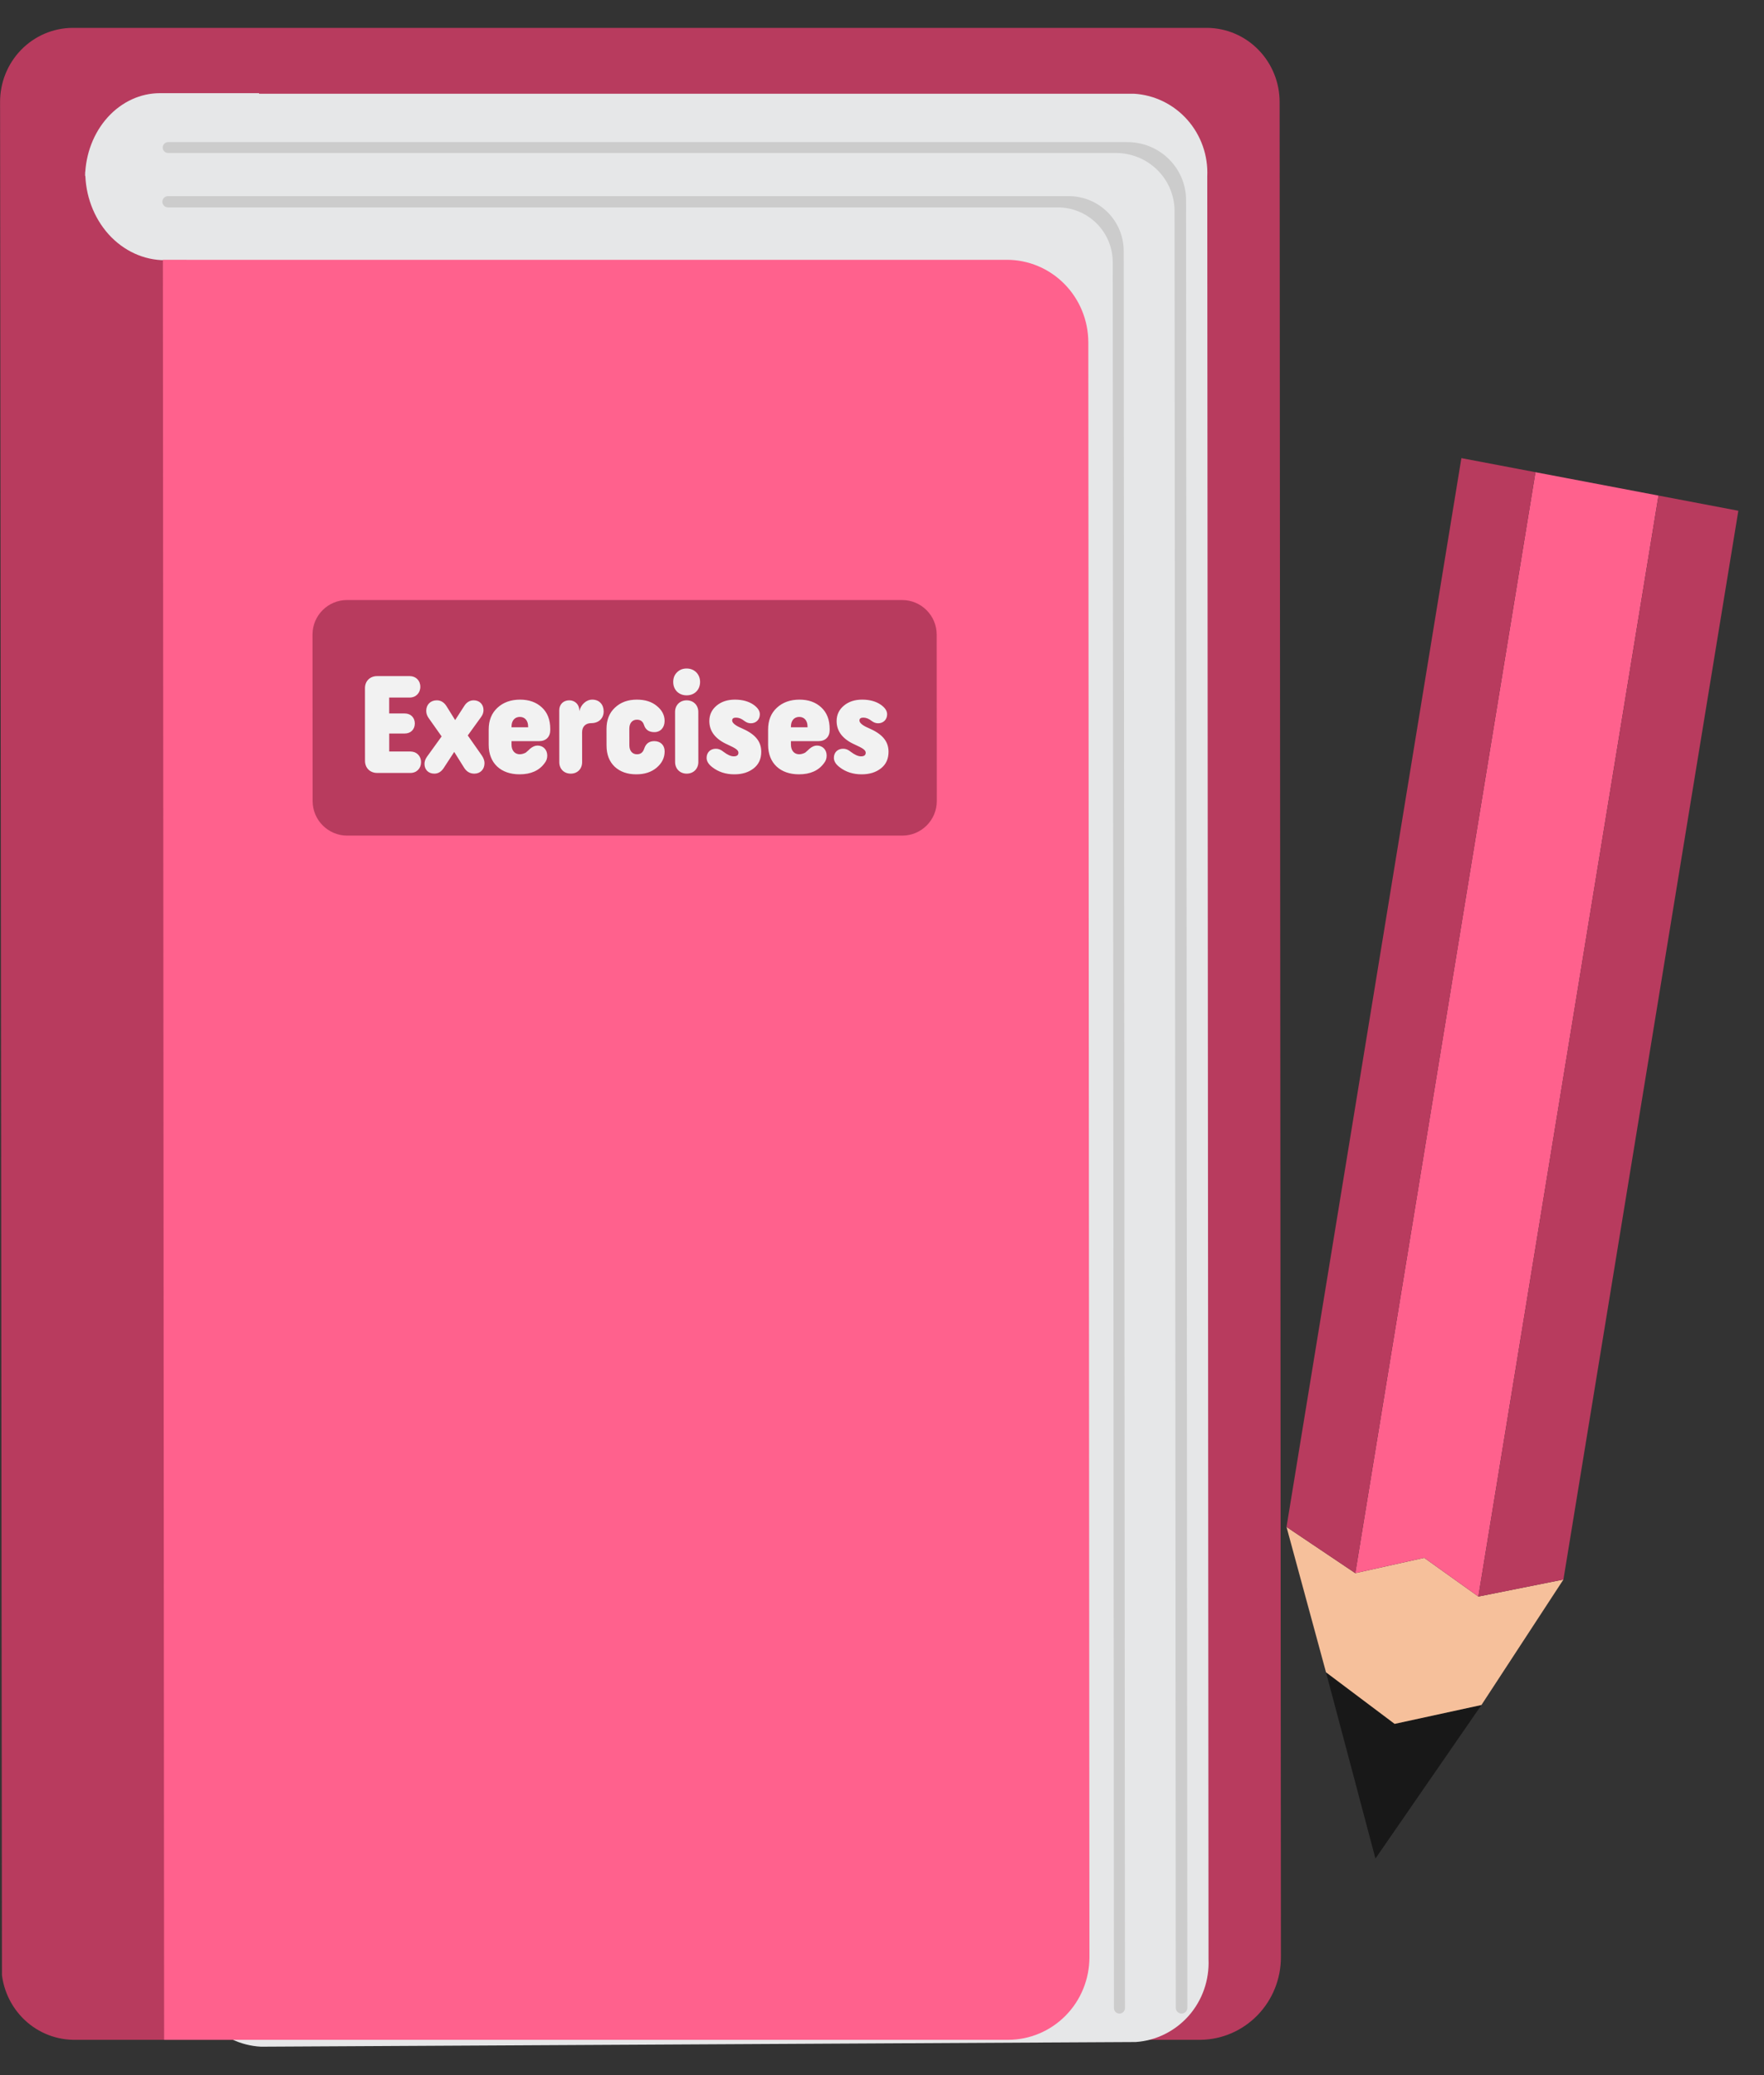 <svg width="51" height="60" viewBox="0 0 51 60" fill="none" xmlns="http://www.w3.org/2000/svg">
<rect x="0" y="0" width="51" height="60" fill="#333333" stroke="none"/>
<g clip-path="url(#clip0_777_622)">
<path d="M37.033 56.588L36.996 2.958C36.998 2.39 36.778 1.845 36.385 1.442C35.993 1.039 35.459 0.81 34.901 0.806L2.094 0.806C1.536 0.81 1.002 1.039 0.61 1.442C0.218 1.845 -0.001 2.39 0.002 2.958L0.039 56.819C0.035 57.384 0.251 57.927 0.638 58.331C1.026 58.736 1.555 58.968 2.111 58.979H34.714C35.332 58.971 35.922 58.715 36.357 58.267C36.791 57.82 37.034 57.217 37.033 56.588Z" fill="#B83B5E"/>
<path d="M34.94 56.652L34.904 5.101C34.932 4.5 34.724 3.911 34.328 3.464C33.931 3.016 33.377 2.745 32.785 2.71H7.49C6.9 2.747 6.348 3.019 5.954 3.466C5.559 3.914 5.354 4.501 5.382 5.101L5.418 56.787C5.389 57.391 5.596 57.981 5.995 58.43C6.394 58.878 6.951 59.147 7.545 59.178L32.833 59.043C33.422 59.004 33.972 58.731 34.367 58.285C34.761 57.838 34.966 57.252 34.94 56.652Z" fill="#E6E7E8"/>
<path d="M2.465 4.968C2.465 5.304 2.525 5.636 2.641 5.946C2.757 6.256 2.927 6.538 3.141 6.776C3.574 7.255 4.16 7.524 4.771 7.524L31.487 7.524L31.486 4.968L2.465 4.968Z" fill="#E6E7E8"/>
<path d="M4.694 5.834C4.694 5.744 4.767 5.671 4.857 5.671H30.901C31.322 5.671 31.725 5.839 32.023 6.136C32.321 6.434 32.488 6.837 32.488 7.258L32.524 58.062C32.524 58.15 32.453 58.221 32.365 58.221C32.278 58.221 32.206 58.15 32.206 58.062L32.171 7.584C32.171 7.163 32.004 6.759 31.706 6.461C31.408 6.164 31.005 5.997 30.584 5.997H4.857C4.767 5.997 4.695 5.924 4.694 5.834Z" fill="#CCCCCC"/>
<path d="M4.623 2.694H7.489L7.491 5.085H2.46C2.476 4.444 2.711 3.836 3.115 3.39C3.519 2.944 4.06 2.694 4.623 2.694Z" fill="#E6E7E8"/>
<path d="M4.709 7.512L29.11 7.512C29.734 7.512 30.333 7.763 30.774 8.211C31.216 8.659 31.464 9.266 31.465 9.9L31.497 56.591C31.497 57.224 31.25 57.832 30.809 58.279C30.368 58.727 29.77 58.979 29.146 58.979H4.745L4.709 7.512Z" fill="#FF618D"/>
<path d="M26.08 17.349H10.034C9.482 17.349 9.034 17.797 9.035 18.349L9.038 23.161C9.039 23.713 9.487 24.161 10.039 24.161H26.085C26.637 24.161 27.085 23.713 27.084 23.161L27.081 18.349C27.081 17.797 26.633 17.349 26.08 17.349Z" fill="#B83B5E"/>
<path d="M11.253 21.729L11.253 21.209H11.701C11.873 21.209 11.993 21.093 11.993 20.917C11.992 20.745 11.872 20.629 11.7 20.629H11.252L11.252 20.169H11.844C12.024 20.169 12.152 20.037 12.152 19.857C12.152 19.677 12.024 19.549 11.844 19.549H10.904C10.696 19.549 10.552 19.693 10.552 19.897L10.553 21.997C10.553 22.205 10.698 22.349 10.906 22.349H11.866C12.046 22.349 12.174 22.217 12.173 22.037C12.173 21.857 12.045 21.729 11.865 21.729H11.253ZM12.272 22.089C12.273 22.253 12.385 22.369 12.557 22.369C12.669 22.369 12.761 22.313 12.832 22.201L13.132 21.741L13.42 22.201C13.492 22.313 13.589 22.369 13.713 22.369C13.889 22.369 14.008 22.245 14.008 22.065C14.008 21.993 13.98 21.917 13.928 21.841L13.524 21.265L13.911 20.729C13.955 20.669 13.979 20.601 13.979 20.533C13.979 20.361 13.859 20.249 13.695 20.249C13.587 20.249 13.495 20.301 13.427 20.405L13.159 20.821L12.911 20.421C12.839 20.305 12.743 20.249 12.627 20.249C12.447 20.249 12.323 20.373 12.323 20.553C12.323 20.629 12.347 20.697 12.395 20.765L12.768 21.293L12.344 21.881C12.296 21.949 12.272 22.021 12.272 22.089ZM14.129 21.537C14.13 22.069 14.482 22.389 15.022 22.389C15.346 22.389 15.59 22.281 15.746 22.065C15.798 22.001 15.822 21.929 15.822 21.845C15.821 21.673 15.701 21.557 15.541 21.557C15.469 21.557 15.397 21.589 15.325 21.649C15.313 21.661 15.229 21.741 15.201 21.761C15.174 21.777 15.098 21.809 15.03 21.809C14.886 21.809 14.789 21.705 14.789 21.529L14.789 21.429H15.589C15.785 21.429 15.909 21.305 15.909 21.109L15.909 21.081C15.909 20.813 15.829 20.605 15.669 20.457C15.508 20.305 15.296 20.229 15.036 20.229C14.768 20.229 14.549 20.309 14.381 20.465C14.213 20.621 14.129 20.829 14.129 21.097L14.129 21.537ZM14.789 21.009C14.789 20.833 14.885 20.729 15.029 20.729C15.173 20.729 15.269 20.833 15.269 21.009L15.269 21.029H14.789L14.789 21.009ZM16.17 22.037C16.17 22.233 16.306 22.369 16.502 22.369C16.694 22.369 16.83 22.233 16.83 22.037L16.829 21.177C16.829 21.005 16.933 20.909 17.093 20.909C17.317 20.909 17.453 20.765 17.453 20.569C17.453 20.373 17.328 20.229 17.124 20.229C16.948 20.229 16.793 20.373 16.749 20.565L16.749 20.537C16.748 20.373 16.624 20.249 16.46 20.249C16.288 20.249 16.169 20.365 16.169 20.537L16.17 22.037ZM17.536 21.557C17.536 21.817 17.616 22.021 17.772 22.169C17.932 22.317 18.14 22.389 18.396 22.389C18.636 22.389 18.832 22.325 18.984 22.197C19.14 22.065 19.216 21.909 19.216 21.725C19.216 21.545 19.096 21.429 18.916 21.429C18.767 21.429 18.672 21.501 18.624 21.649C18.588 21.757 18.52 21.809 18.416 21.809C18.284 21.809 18.196 21.713 18.196 21.549L18.195 21.069C18.195 20.905 18.283 20.809 18.415 20.809C18.519 20.809 18.587 20.861 18.619 20.961C18.663 21.101 18.763 21.169 18.919 21.169C19.095 21.169 19.215 21.037 19.215 20.845C19.215 20.677 19.139 20.533 18.991 20.413C18.843 20.289 18.651 20.229 18.411 20.229C18.155 20.229 17.943 20.305 17.779 20.461C17.615 20.613 17.535 20.817 17.535 21.077L17.536 21.557ZM19.852 20.105C20.08 20.105 20.24 19.945 20.24 19.717C20.24 19.493 20.076 19.329 19.852 19.329C19.74 19.329 19.648 19.365 19.572 19.441C19.5 19.513 19.464 19.605 19.464 19.717C19.464 19.829 19.5 19.921 19.572 19.997C19.648 20.069 19.74 20.105 19.852 20.105ZM20.189 20.585C20.189 20.389 20.049 20.249 19.852 20.249C19.657 20.249 19.517 20.389 19.517 20.585L19.518 22.033C19.518 22.229 19.658 22.369 19.854 22.369C20.05 22.369 20.19 22.229 20.19 22.033L20.189 20.585ZM20.429 21.913C20.429 22.009 20.485 22.101 20.597 22.185C20.773 22.321 20.985 22.389 21.229 22.389C21.457 22.389 21.641 22.333 21.789 22.217C21.937 22.101 22.009 21.941 22.009 21.737C22.009 21.421 21.817 21.217 21.436 21.053C21.256 20.977 21.168 20.901 21.168 20.833C21.168 20.777 21.204 20.749 21.28 20.749C21.36 20.749 21.44 20.781 21.52 20.845C21.58 20.889 21.64 20.913 21.708 20.913C21.856 20.913 21.968 20.809 21.968 20.653C21.968 20.553 21.908 20.465 21.792 20.381C21.652 20.281 21.468 20.229 21.248 20.229C21.036 20.229 20.86 20.285 20.72 20.401C20.58 20.517 20.508 20.665 20.508 20.849C20.508 21.145 20.685 21.373 21.037 21.529C21.273 21.637 21.349 21.689 21.349 21.765C21.349 21.833 21.305 21.869 21.213 21.869C21.129 21.869 21.033 21.825 20.917 21.737C20.845 21.677 20.773 21.649 20.697 21.649C20.537 21.649 20.429 21.757 20.429 21.913ZM22.207 21.537C22.208 22.069 22.56 22.389 23.1 22.389C23.424 22.389 23.668 22.281 23.824 22.065C23.876 22.001 23.9 21.929 23.9 21.845C23.899 21.673 23.779 21.557 23.619 21.557C23.547 21.557 23.476 21.589 23.404 21.649C23.392 21.661 23.308 21.741 23.28 21.761C23.252 21.777 23.176 21.809 23.108 21.809C22.964 21.809 22.868 21.705 22.867 21.529L22.867 21.429H23.667C23.863 21.429 23.987 21.305 23.987 21.109L23.987 21.081C23.987 20.813 23.907 20.605 23.747 20.457C23.587 20.305 23.375 20.229 23.114 20.229C22.846 20.229 22.627 20.309 22.459 20.465C22.291 20.621 22.207 20.829 22.207 21.097L22.207 21.537ZM22.867 21.009C22.867 20.833 22.963 20.729 23.107 20.729C23.251 20.729 23.347 20.833 23.347 21.009L23.347 21.029H22.867L22.867 21.009ZM24.109 21.913C24.109 22.009 24.165 22.101 24.277 22.185C24.453 22.321 24.665 22.389 24.909 22.389C25.137 22.389 25.321 22.333 25.469 22.217C25.617 22.101 25.689 21.941 25.689 21.737C25.688 21.421 25.496 21.217 25.116 21.053C24.936 20.977 24.848 20.901 24.848 20.833C24.848 20.777 24.884 20.749 24.96 20.749C25.04 20.749 25.12 20.781 25.2 20.845C25.26 20.889 25.32 20.913 25.388 20.913C25.536 20.913 25.648 20.809 25.648 20.653C25.648 20.553 25.588 20.465 25.472 20.381C25.331 20.281 25.148 20.229 24.927 20.229C24.715 20.229 24.54 20.285 24.4 20.401C24.26 20.517 24.188 20.665 24.188 20.849C24.188 21.145 24.364 21.373 24.716 21.529C24.953 21.637 25.029 21.689 25.029 21.765C25.029 21.833 24.985 21.869 24.893 21.869C24.809 21.869 24.713 21.825 24.596 21.737C24.524 21.677 24.453 21.649 24.377 21.649C24.216 21.649 24.108 21.757 24.109 21.913Z" fill="#F2F2F2"/>
<path d="M4.704 4.267C4.704 4.18 4.775 4.109 4.862 4.109L32.582 4.109C32.806 4.107 33.029 4.149 33.236 4.233C33.444 4.317 33.633 4.441 33.792 4.598C33.951 4.755 34.077 4.941 34.163 5.146C34.249 5.352 34.292 5.572 34.291 5.794L34.328 58.054C34.328 58.146 34.253 58.221 34.161 58.221C34.069 58.221 33.994 58.146 33.994 58.054L33.958 6.078C33.951 5.634 33.768 5.211 33.447 4.902C33.127 4.592 32.696 4.42 32.249 4.424L4.862 4.424C4.775 4.424 4.704 4.354 4.704 4.267Z" fill="#CCCCCC"/>
</g>
<path d="M42.831 49.298L39.766 53.738L39.052 51.046L38.337 48.353L40.321 49.844L42.831 49.298Z" fill="#181818"/>
<path d="M38.337 48.353L40.321 49.844L42.831 49.298L45.201 45.671L42.742 46.162L41.176 45.043L39.183 45.486L37.195 44.15L38.337 48.353Z" fill="#F6C09B"/>
<path d="M41.176 45.043L39.183 45.486L44.392 13.653L47.95 14.329C46.995 20.168 42.846 45.525 42.742 46.162L41.176 45.043Z" fill="#FF618D"/>
<path d="M42.742 46.162L45.201 45.671L50.258 14.768L47.95 14.329L42.742 46.162Z" fill="#B83B5E"/>
<path d="M37.195 44.15L39.183 45.486L44.392 13.653L42.251 13.246L37.195 44.15Z" fill="#B83B5E"/>
<defs>
<clipPath id="clip0_777_622">
<rect width="36.994" height="58.388" fill="white" transform="matrix(1 0 0.001 1 0 0.806)"/>
</clipPath>
</defs>
</svg>
